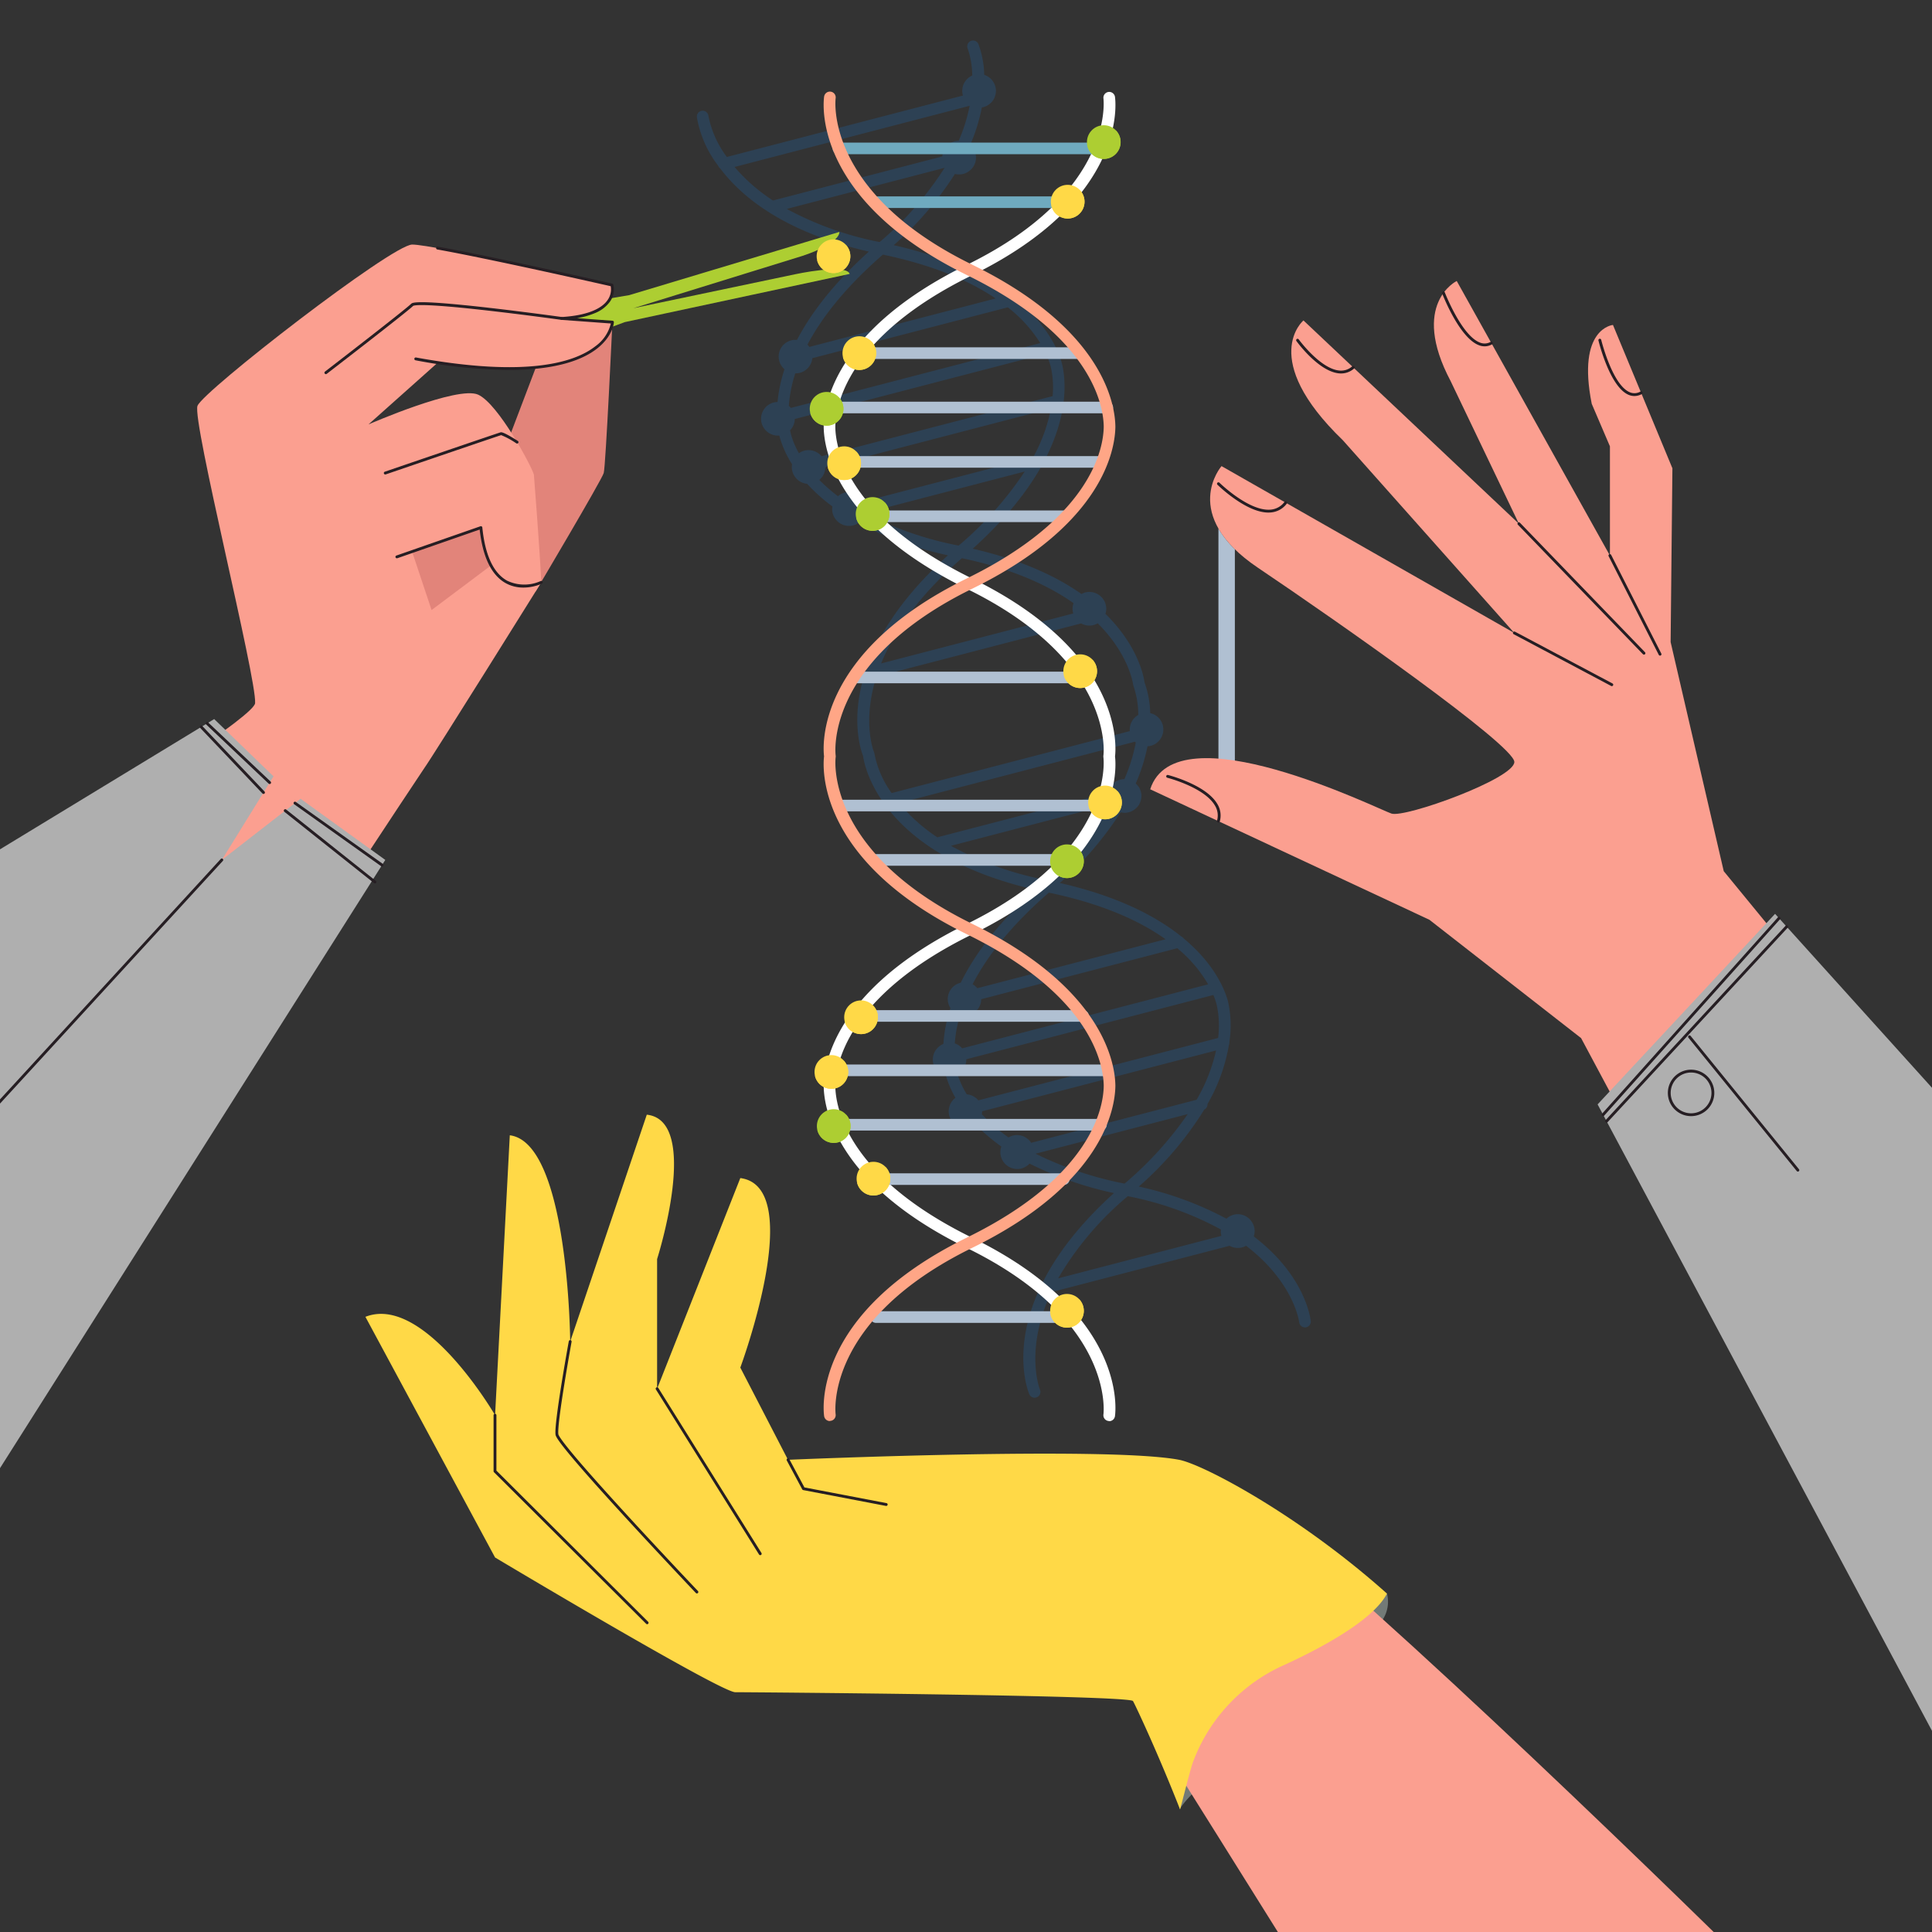 <svg xmlns="http://www.w3.org/2000/svg" xmlns:xlink="http://www.w3.org/1999/xlink" width="340" height="340" viewBox="0 0 340 340"><rect x="0" y="0" width="340" height="340" fill="#333333" stroke="none"/><defs><clipPath id="a"><rect width="340" height="340" fill="none"/></clipPath></defs><g transform="translate(5189 9752)"><g transform="translate(-5189.428 -9752.428)"><g transform="translate(0.428 0.428)"><g clip-path="url(#a)"><g transform="translate(-39.818 7.138)"><path d="M258.1,142.238a3.249,3.249,0,0,0-.389-.423,31.263,31.263,0,0,0,2.073-6.545h.014a3.283,3.283,0,0,0,.559-.089,2.96,2.96,0,0,0,2.12-3.613,2.8,2.8,0,0,0-.2-.552,2.467,2.467,0,0,0-.239-.389c-.02-.027-.034-.061-.055-.089a3.035,3.035,0,0,0-.818-.743h0a2.789,2.789,0,0,0-.9-.355,17.071,17.071,0,0,0-1-5.406c-.116-.886-1.057-6.368-6.886-12.081a3.455,3.455,0,0,0,.116-.457,2.859,2.859,0,0,0-.068-1.173,2.793,2.793,0,0,0-.2-.552,2.47,2.47,0,0,0-.239-.389c-.02-.027-.034-.061-.055-.089a3.035,3.035,0,0,0-.818-.743h0a2.944,2.944,0,0,0-2.3-.348,2.873,2.873,0,0,0-.648.266c-4.411-3.1-10.568-6-19.138-7.97,18.019-16.22,16.595-29,15.695-32.616a16.461,16.461,0,0,0-1.3-3.252,1.1,1.1,0,0,0-.13-.252c-2.727-5.079-9.845-13.131-28.164-17.3a58.8,58.8,0,0,0,10.765-12.531,1.368,1.368,0,0,0,.164.027c.075.014.15.034.225.041a3.023,3.023,0,0,0,.355.014h.191a3.1,3.1,0,0,0,.552-.089h0a2.988,2.988,0,0,0,.907-.423,3.493,3.493,0,0,0,.3-.232,3.048,3.048,0,0,0,.607-.716c.014-.027.027-.061.041-.089a2.94,2.94,0,0,0,.334-.982,2.86,2.86,0,0,0-.068-1.173,2.8,2.8,0,0,0-.2-.552,2.469,2.469,0,0,0-.239-.389c-.02-.027-.034-.061-.055-.089a3.039,3.039,0,0,0-.43-.457,31.419,31.419,0,0,0,2.052-6.593,1.816,1.816,0,0,0,.266-.048h0a2.988,2.988,0,0,0,.907-.423,3.5,3.5,0,0,0,.3-.232,3.049,3.049,0,0,0,.607-.716c.014-.027.027-.061.041-.089a2.87,2.87,0,0,0,.245-.62,2.9,2.9,0,0,0,.116-.941,2.985,2.985,0,0,0-.1-.593,3.308,3.308,0,0,0-.2-.552,2.821,2.821,0,0,0-.239-.389.747.747,0,0,0-.061-.1,3.035,3.035,0,0,0-.818-.743h0a3.034,3.034,0,0,0-.641-.293,16.557,16.557,0,0,0-1.029-5.42,1.022,1.022,0,0,0-1.882.8,15.051,15.051,0,0,1,.8,4.738,2.951,2.951,0,0,0-1.664,3.443c.007.027.02.055.027.082L185.757,31.558a17.781,17.781,0,0,1-3.238-7.206,1.022,1.022,0,1,0-2.032.218,19.377,19.377,0,0,0,3.75,8.536,1.006,1.006,0,0,0,.348.47c3.9,5.168,11.481,11.27,26.16,14.638C204.431,53.9,200.5,59.156,198.1,63.752a2.938,2.938,0,0,0-3.123,3.688,2.918,2.918,0,0,0,.736,1.3c.041.041.075.089.123.13l.061.061a26.428,26.428,0,0,0-1.22,5.747,2.637,2.637,0,0,0-.682.089,2.96,2.96,0,0,0-2.12,3.613,2.918,2.918,0,0,0,.736,1.3c.041.041.075.089.123.13.075.068.157.13.232.191a1.924,1.924,0,0,0,.191.136,2.649,2.649,0,0,0,.239.13c.082.041.164.082.245.116a1.405,1.405,0,0,0,.239.082c.1.027.191.055.293.075.075.014.15.034.225.041a3.026,3.026,0,0,0,.355.014H195c.02.082.041.17.055.245a17.984,17.984,0,0,0,2.182,4.786,2.979,2.979,0,0,0,.048,1.248,2.918,2.918,0,0,0,.736,1.3c.041.041.075.089.123.13.075.068.157.13.232.191a1.933,1.933,0,0,0,.191.136,2.668,2.668,0,0,0,.239.13c.082.041.164.082.245.116a1.407,1.407,0,0,0,.239.082c.1.027.191.055.293.075.075.014.15.034.225.041.027,0,.055.014.089.014a31.052,31.052,0,0,0,4.432,3.968,2.893,2.893,0,0,0,.791,2.509c.041.041.075.089.123.13.075.068.157.13.232.191a1.926,1.926,0,0,0,.191.136,2.66,2.66,0,0,0,.239.13c.082.041.164.082.245.116a1.406,1.406,0,0,0,.239.082c.1.027.191.055.293.075.075.014.15.034.225.041a3.024,3.024,0,0,0,.355.014h.191a3.1,3.1,0,0,0,.552-.089h0a2.817,2.817,0,0,0,.914-.43,61.137,61.137,0,0,0,15.742,5.7c-20.774,18.763-15.517,33.83-14.931,35.3.2,1.561,2.959,17.283,30.244,23.542-6.7,6.034-10.711,11.583-13.056,16.369a.123.123,0,0,0-.068.014,2.96,2.96,0,0,0-2.12,3.613,2.877,2.877,0,0,0,.375.832,25.908,25.908,0,0,0-1.241,6.32,2.961,2.961,0,0,0-1.766,3.484,2.918,2.918,0,0,0,.736,1.3c.041.041.075.089.123.13.075.068.157.13.232.191a1.917,1.917,0,0,0,.191.136,2.648,2.648,0,0,0,.239.13c.082.041.164.082.245.116a1.405,1.405,0,0,0,.239.082l.225.061a17.1,17.1,0,0,0,1.664,3.845,2.973,2.973,0,0,0-1.1,3.116,2.918,2.918,0,0,0,.736,1.3c.041.041.075.089.123.13.075.068.157.13.232.191a1.919,1.919,0,0,0,.191.136,2.654,2.654,0,0,0,.239.13c.082.041.164.082.245.116a1.412,1.412,0,0,0,.239.082c.1.027.191.055.293.075.075.014.15.034.225.041a3.022,3.022,0,0,0,.355.014h.191a3.1,3.1,0,0,0,.552-.089h0a2.89,2.89,0,0,0,1.057-.518,31.41,31.41,0,0,0,4.493,3.852,2.948,2.948,0,0,0-.075,1.739,2.918,2.918,0,0,0,.736,1.3c.041.041.075.089.123.13.075.068.157.13.232.191a1.925,1.925,0,0,0,.191.136,2.653,2.653,0,0,0,.239.13c.082.041.164.082.245.116a1.408,1.408,0,0,0,.239.082c.1.027.191.055.293.075.075.014.15.034.225.041a3.022,3.022,0,0,0,.354.014h.191a3.1,3.1,0,0,0,.552-.089h0a2.989,2.989,0,0,0,.907-.423,3.488,3.488,0,0,0,.3-.232c.075-.061.143-.13.211-.2A62.522,62.522,0,0,0,253.88,213.9c-21.394,19.322-15.176,34.73-14.9,35.391a1.014,1.014,0,0,0,1.193.586,1.165,1.165,0,0,0,.143-.048,1.022,1.022,0,0,0,.545-1.336c-.041-.1-2.816-7.111,2.134-17.467a1.013,1.013,0,0,0,.723.082l30.51-7.936s.068.034.1.048c.082.041.164.082.245.116a1.41,1.41,0,0,0,.239.082c.1.027.191.055.293.075.075.014.15.034.225.041a3.025,3.025,0,0,0,.354.014h.191a3.1,3.1,0,0,0,.552-.089h0a3,3,0,0,0,.7-.293c8.42,6.429,9.34,13.349,9.354,13.458a1.024,1.024,0,0,0,1.125.907.532.532,0,0,0,.15-.027,1.017,1.017,0,0,0,.757-1.1c-.048-.477-1-8.011-10.022-14.876.014-.048.02-.1.034-.15a2.9,2.9,0,0,0,.116-.941,2.983,2.983,0,0,0-.1-.593,3.3,3.3,0,0,0-.2-.552,2.827,2.827,0,0,0-.239-.389.74.74,0,0,0-.061-.1,3.034,3.034,0,0,0-.818-.743h0a2.91,2.91,0,0,0-3.545.348,59.171,59.171,0,0,0-15.429-5.659,59.522,59.522,0,0,0,11.522-13.54,1.03,1.03,0,0,0,.573-.982,31.362,31.362,0,0,0,3.777-10.438.972.972,0,0,0,.075-.5,19.216,19.216,0,0,0-.252-7.159c-.539-1.984-2.318-6.511-7.813-11.065a.986.986,0,0,0-.4-.327c-4.425-3.552-11.161-7.09-21.381-9.415a58.988,58.988,0,0,0,10.7-12.429.847.847,0,0,0,.13.02c.075.014.15.034.225.041a3.022,3.022,0,0,0,.355.014h.191a3.1,3.1,0,0,0,.552-.089h0a2.988,2.988,0,0,0,.907-.423,3.5,3.5,0,0,0,.3-.232,3.048,3.048,0,0,0,.607-.716c.014-.027.027-.061.041-.089a2.865,2.865,0,0,0,.245-.62,2.9,2.9,0,0,0,.116-.941,2.987,2.987,0,0,0-.1-.593,3.306,3.306,0,0,0-.2-.552,2.824,2.824,0,0,0-.239-.389.736.736,0,0,0-.061-.1Zm-42.032,3.027,41.5-10.8.02.02c.048.041.089.082.136.116a29.983,29.983,0,0,1-2.011,6.456,2.72,2.72,0,0,0-.736.089,2.955,2.955,0,0,0-2.161,2.332l-29.9,7.779a.639.639,0,0,0-.1.041A30.815,30.815,0,0,1,216.069,145.265Zm37.109.239c.041.068.075.13.116.191a57.292,57.292,0,0,1-11.447,13.09,56.789,56.789,0,0,1-16.649-6.006l27.98-7.281ZM197.8,69.635h.245a3.281,3.281,0,0,0,.559-.089,2.963,2.963,0,0,0,2.2-2.577l34.4-8.952a24.59,24.59,0,0,1,5.713,6.293L197.027,75.724a3.13,3.13,0,0,0-.361-.375,23.844,23.844,0,0,1,1.139-5.72Zm-.77,10.67c-.048-.184-.1-.409-.143-.648a2.96,2.96,0,0,0,.8-1.609,3.45,3.45,0,0,0,.02-.375l44.206-11.5a14.59,14.59,0,0,1,.832,2.223,16.459,16.459,0,0,1,.341,5.25L202.42,84.225a2.944,2.944,0,0,0-.729-.634h0a2.945,2.945,0,0,0-2.3-.348,2.831,2.831,0,0,0-.948.45,14.87,14.87,0,0,1-1.418-3.382Zm5.066,8.018a3.048,3.048,0,0,0,.607-.716c.014-.027.027-.061.041-.089a2.866,2.866,0,0,0,.245-.62,2.957,2.957,0,0,0,.109-.736l39.693-10.329a29.343,29.343,0,0,1-3.143,8.6l-29.76,7.745a4.086,4.086,0,0,0-.225-.368c-.02-.027-.034-.061-.055-.089a3.035,3.035,0,0,0-.818-.743h0a2.944,2.944,0,0,0-2.3-.348,2.87,2.87,0,0,0-1.173.627,29.094,29.094,0,0,1-3.286-2.863.614.614,0,0,0,.068-.061Zm8,5.9,28.082-7.309a61.244,61.244,0,0,1-11.631,13.036,61.062,61.062,0,0,1-16.458-5.686.174.174,0,0,1,.014-.048Zm13.976-60.753A57.4,57.4,0,0,1,212.647,46.53,57.431,57.431,0,0,1,196.3,40.7Zm4.418-10.929a30.419,30.419,0,0,1-1.929,6.163,2.638,2.638,0,0,0-.682.089,2.943,2.943,0,0,0-2.2,2.666l-29.807,7.759a31.329,31.329,0,0,1-6.756-5.9l41.37-10.765Zm-15.272,26.2c9.122,1.909,15.456,4.752,19.847,7.718l-32.787,8.529h0c-.02-.027-.034-.061-.055-.089a2.991,2.991,0,0,0-.28-.307c2.427-4.609,6.525-9.981,13.281-15.851Zm13.9,53.424c8.918,1.875,15.211,4.793,19.649,7.909a2.951,2.951,0,0,0-.075,1.739c.007.027.02.055.027.082l-33.809,8.795c2.154-5.325,6.354-11.686,14.208-18.524Zm-15.49,34.055c-.034-.089-2.073-5.229.443-13.2l36.032-9.374s.068.034.1.048c.082.041.164.082.245.116a1.405,1.405,0,0,0,.239.082c.1.027.191.055.293.075.075.014.15.034.225.041a3.021,3.021,0,0,0,.355.014h.191a3.105,3.105,0,0,0,.552-.089h0a2.957,2.957,0,0,0,.723-.307c5.522,5.516,6.2,10.629,6.218,10.718a.581.581,0,0,0,.027.15l.027.1a1.176,1.176,0,0,0,.048.143,15.57,15.57,0,0,1,.811,5.018,2.96,2.96,0,0,0-1.486,2.843L214.76,143.5a17.451,17.451,0,0,1-3.02-6.893.58.58,0,0,0-.027-.15l-.027-.1a1.174,1.174,0,0,0-.048-.143Zm58.824,40.941-43.286,11.263a2.933,2.933,0,0,0-.682-.586h0a2.956,2.956,0,0,0-.614-.286,23.342,23.342,0,0,1,.92-4.963c.068.02.13.027.2.041s.15.034.225.041a3.029,3.029,0,0,0,.355.014h.191a3.1,3.1,0,0,0,.552-.089h0a2.988,2.988,0,0,0,.907-.423,3.49,3.49,0,0,0,.3-.232,3.049,3.049,0,0,0,.607-.716c.014-.027.027-.061.041-.089a2.941,2.941,0,0,0,.334-.982,3.454,3.454,0,0,0,.02-.375l34.5-8.972a23.6,23.6,0,0,1,5.434,6.361Zm1.486,3.5a16.944,16.944,0,0,1,.273,5.938l-42.2,10.977a2.812,2.812,0,0,0-.73-.634h0a3,3,0,0,0-1.3-.423,16.05,16.05,0,0,1-1.636-3.559,2.944,2.944,0,0,0,1.527-2.175,3.12,3.12,0,0,0,.02-.436l43.484-11.311A13.142,13.142,0,0,1,271.941,180.663Zm-3.518,16.813L239.3,205.05s-.027-.048-.048-.075a.752.752,0,0,0-.061-.1,3.036,3.036,0,0,0-.818-.743h0a2.944,2.944,0,0,0-2.3-.348,2.692,2.692,0,0,0-.743.32,29.089,29.089,0,0,1-4.7-4.091c.007-.048.027-.089.034-.136a3.454,3.454,0,0,0,.02-.375L271.852,188.8a30.419,30.419,0,0,1-3.429,8.672ZM266.862,200a62.7,62.7,0,0,1-11.113,12.231,62.45,62.45,0,0,1-15.667-5.263Zm-10.54,14.447A56.974,56.974,0,0,1,272.7,220.3a3.018,3.018,0,0,0,.068,1.043c.007.027.02.055.027.082l-28.737,7.479a55.215,55.215,0,0,1,12.252-14.454Zm6.654-45.222-33.134,8.618a2.945,2.945,0,0,0-.729-.634h0c-.034-.02-.075-.041-.109-.061,2.407-4.67,6.531-10.138,13.424-16.124,9.62,2.011,16.138,5.066,20.549,8.209Z" transform="translate(-18.026 -11.072)" fill="#2d4154"/><g transform="translate(182.321 8.986)"><path d="M263.46,258.22a.556.556,0,0,1-.15-.014,1.018,1.018,0,0,1-.859-1.159h0c.021-.164,2.039-16.526-24.026-29.282-23.235-11.372-25.164-24.694-25.205-28.505.041-3.832,1.977-17.154,25.205-28.526,26.058-12.756,24.046-29.119,24.026-29.282,0-.048-.014-.1-.014-.15v-.1a.561.561,0,0,1,.014-.15c.021-.164,2.032-16.526-24.026-29.282-23.235-11.372-25.164-24.694-25.205-28.505.041-3.832,1.977-17.154,25.205-28.526,26.058-12.756,24.046-29.119,24.026-29.282a1.024,1.024,0,0,1,2.025-.3c.109.73,2.352,17.958-25.151,31.423-22.178,10.861-24.026,23.174-24.06,26.692.034,3.5,1.882,15.81,24.06,26.671,26.719,13.083,25.362,29.719,25.164,31.321.2,1.6,1.561,18.238-25.164,31.321-22.178,10.861-24.026,23.174-24.06,26.692.034,3.5,1.882,15.81,24.06,26.671,27.5,13.465,25.26,30.694,25.151,31.423a1.025,1.025,0,0,1-1.009.873Z" transform="translate(-210.766 -24.262)" fill="#fff"/><path d="M259.339,305.505H226.293a1.023,1.023,0,0,1,0-2.045h33.046a1.023,1.023,0,0,1,0,2.045Z" transform="translate(-214.6 -113.102)" fill="#b0c0d2"/><path d="M259.339,341.115H226.293a1.023,1.023,0,1,1,0-2.045h33.046a1.023,1.023,0,1,1,0,2.045Z" transform="translate(-214.6 -124.434)" fill="#b0c0d2"/><path d="M262.7,291.465H216.5a1.023,1.023,0,1,1,0-2.045h46.2a1.023,1.023,0,1,1,0,2.045Z" transform="translate(-211.485 -108.634)" fill="#b0c0d2"/><path d="M263.229,277.425H214.673a1.023,1.023,0,0,1,0-2.045h48.556a1.023,1.023,0,1,1,0,2.045Z" transform="translate(-210.902 -104.166)" fill="#b0c0d2"/><path d="M261.02,263.385H221.143a1.023,1.023,0,1,1,0-2.045H261.02a1.023,1.023,0,1,1,0,2.045Z" transform="translate(-212.961 -99.698)" fill="#b0c0d2"/><path d="M259.339,134.415H226.293a1.023,1.023,0,0,1,0-2.045h33.046a1.023,1.023,0,1,1,0,2.045Z" transform="translate(-214.6 -58.657)" fill="#b0c0d2"/><path d="M259.339,53.335H226.293a1.023,1.023,0,0,1,0-2.045h33.046a1.023,1.023,0,1,1,0,2.045Z" transform="translate(-214.6 -32.856)" fill="#6faabf"/><path d="M262.7,120.375H216.5a1.023,1.023,0,0,1,0-2.045h46.2a1.023,1.023,0,1,1,0,2.045Z" transform="translate(-211.485 -54.189)" fill="#b0c0d2"/><path d="M262.7,39.455H216.5a1.023,1.023,0,0,1,0-2.045h46.2a1.023,1.023,0,1,1,0,2.045Z" transform="translate(-211.485 -28.439)" fill="#6faabf"/><path d="M263.229,106.335H214.673a1.023,1.023,0,0,1,0-2.045h48.556a1.023,1.023,0,1,1,0,2.045Z" transform="translate(-210.902 -49.722)" fill="#b0c0d2"/><path d="M259.53,90.25h-38.4a1.023,1.023,0,0,0,0,2.045H261.01a1.019,1.019,0,0,0,.143-.014c-.552-.661-1.084-1.35-1.623-2.032Z" transform="translate(-212.958 -45.254)" fill="#b0c0d2"/><path d="M259.339,223.115H226.293a1.023,1.023,0,0,1,0-2.045h33.046a1.023,1.023,0,1,1,0,2.045Z" transform="translate(-214.6 -86.883)" fill="#b0c0d2"/><path d="M262.7,209.075H216.5a1.023,1.023,0,0,1,0-2.045h46.2a1.023,1.023,0,1,1,0,2.045Z" transform="translate(-211.485 -82.416)" fill="#b0c0d2"/><path d="M261.02,176.015H221.143a1.023,1.023,0,0,1,0-2.045H261.02a1.023,1.023,0,0,1,0,2.045Z" transform="translate(-212.961 -71.895)" fill="#b0c0d2"/><path d="M214.3,258.209a1.019,1.019,0,0,1-1.009-.873c-.109-.729-2.352-17.958,25.144-31.423,22.185-10.861,24.026-23.174,24.06-26.692-.034-3.5-1.875-15.81-24.06-26.671-26.719-13.083-25.362-29.719-25.158-31.321-.2-1.6-1.561-18.238,25.158-31.321,22.185-10.861,24.026-23.174,24.06-26.692-.034-3.5-1.875-15.81-24.06-26.671-27.5-13.465-25.253-30.694-25.144-31.423a1.023,1.023,0,0,1,2.025.3c-.027.177-2.025,16.533,24.026,29.282C262.575,66.078,264.5,79.4,264.545,83.211c-.041,3.832-1.97,17.154-25.205,28.526-26.058,12.756-24.046,29.119-24.026,29.282,0,.048.014.1.014.15v.1a.562.562,0,0,1-.014.15c-.02.164-2.032,16.526,24.026,29.282,23.235,11.372,25.164,24.694,25.205,28.505-.041,3.832-1.97,17.154-25.205,28.526-26.058,12.756-24.046,29.119-24.026,29.282a1.023,1.023,0,0,1-.866,1.159,1.121,1.121,0,0,1-.15.014Z" transform="translate(-210.76 -24.252)" fill="#ffa686"/><g transform="translate(5.761 43.053)"><circle cx="2.966" cy="2.966" r="2.966" fill="#ffd947"/><path d="M223.2,88.74a2.96,2.96,0,0,1-5.025,2.707A2.961,2.961,0,1,0,223.2,88.74Z" transform="translate(-218.105 -87.826)" fill="#ffd947"/><circle cx="1.336" cy="1.336" r="1.336" transform="translate(1.091 0.375)" fill="#ffd947"/></g><g transform="translate(0 52.85)"><circle cx="2.966" cy="2.966" r="2.966" fill="#adce32"/><path d="M214.755,103.11a2.96,2.96,0,0,1-5.025,2.707,2.961,2.961,0,1,0,5.018-2.707Z" transform="translate(-209.655 -102.196)" fill="#adce32"/><circle cx="1.336" cy="1.336" r="1.336" transform="translate(1.098 0.382)" fill="#adce32"/></g><g transform="translate(48.781 5.917)"><circle cx="2.966" cy="2.966" r="2.966" fill="#adce32"/><path d="M286.3,34.27a2.96,2.96,0,0,1-5.025,2.707A2.961,2.961,0,1,0,286.3,34.27Z" transform="translate(-281.205 -33.356)" fill="#adce32"/><circle cx="1.336" cy="1.336" r="1.336" transform="translate(1.098 0.382)" fill="#adce32"/></g><g transform="translate(8.093 71.361)"><circle cx="2.966" cy="2.966" r="2.966" fill="#adce32"/><path d="M226.625,130.26a2.96,2.96,0,0,1-5.025,2.707,2.961,2.961,0,1,0,5.018-2.707Z" transform="translate(-221.525 -129.346)" fill="#adce32"/><circle cx="1.336" cy="1.336" r="1.336" transform="translate(1.091 0.375)" fill="#adce32"/></g><g transform="translate(42.304 132.475)"><circle cx="2.966" cy="2.966" r="2.966" fill="#adce32"/><path d="M276.8,219.9a2.96,2.96,0,0,1-5.025,2.707A2.961,2.961,0,1,0,276.8,219.9Z" transform="translate(-271.705 -218.986)" fill="#adce32"/><circle cx="1.336" cy="1.336" r="1.336" transform="translate(1.098 0.375)" fill="#adce32"/></g><g transform="translate(1.254 179.075)"><circle cx="2.966" cy="2.966" r="2.966" fill="#adce32"/><path d="M216.595,288.25a2.96,2.96,0,0,1-5.025,2.707,2.961,2.961,0,1,0,5.018-2.707Z" transform="translate(-211.495 -287.336)" fill="#adce32"/><circle cx="1.336" cy="1.336" r="1.336" transform="translate(1.091 0.375)" fill="#adce32"/></g><g transform="translate(42.427 16.403)"><circle cx="2.966" cy="2.966" r="2.966" fill="#ffd947"/><path d="M276.985,49.65a2.96,2.96,0,0,1-5.025,2.707,2.961,2.961,0,1,0,5.018-2.707Z" transform="translate(-271.885 -48.736)" fill="#ffd947"/><circle cx="1.336" cy="1.336" r="1.336" transform="translate(1.091 0.375)" fill="#ffd947"/></g><g transform="translate(3.088 62.423)"><circle cx="2.966" cy="2.966" r="2.966" fill="#ffd947"/><path d="M219.285,117.15a2.96,2.96,0,0,1-5.025,2.707,2.961,2.961,0,1,0,5.018-2.707Z" transform="translate(-214.185 -116.236)" fill="#ffd947"/><circle cx="1.336" cy="1.336" r="1.336" transform="translate(1.091 0.382)" fill="#ffd947"/></g><g transform="translate(44.629 99.027)"><circle cx="2.966" cy="2.966" r="2.966" fill="#ffd947"/><path d="M280.215,170.84a2.96,2.96,0,0,1-5.025,2.707,2.961,2.961,0,1,0,5.018-2.707Z" transform="translate(-275.115 -169.926)" fill="#ffd947"/><circle cx="1.336" cy="1.336" r="1.336" transform="translate(1.091 0.375)" fill="#ffd947"/></g><g transform="translate(48.999 122.126)"><circle cx="2.966" cy="2.966" r="2.966" fill="#ffd947"/><path d="M286.625,204.72a2.96,2.96,0,0,1-5.025,2.707,2.961,2.961,0,1,0,5.018-2.707Z" transform="translate(-281.525 -203.806)" fill="#ffd947"/><circle cx="1.336" cy="1.336" r="1.336" transform="translate(1.098 0.375)" fill="#ffd947"/></g><g transform="translate(6.061 159.93)"><circle cx="2.966" cy="2.966" r="2.966" fill="#ffd947"/><path d="M223.645,260.17a2.96,2.96,0,0,1-5.025,2.707,2.961,2.961,0,1,0,5.018-2.707Z" transform="translate(-218.545 -259.256)" fill="#ffd947"/><circle cx="1.336" cy="1.336" r="1.336" transform="translate(1.091 0.375)" fill="#ffd947"/></g><g transform="translate(42.304 211.589)"><circle cx="2.966" cy="2.966" r="2.966" fill="#ffd947"/><path d="M276.8,335.94a2.96,2.96,0,0,1-5.025,2.707,2.961,2.961,0,1,0,5.018-2.707Z" transform="translate(-271.705 -335.026)" fill="#ffd947"/><circle cx="1.336" cy="1.336" r="1.336" transform="translate(1.098 0.375)" fill="#ffd947"/></g><g transform="translate(0.839 169.557)"><circle cx="2.966" cy="2.966" r="2.966" fill="#ffd947"/><path d="M215.985,274.29A2.96,2.96,0,0,1,210.96,277a2.961,2.961,0,1,0,5.018-2.707Z" transform="translate(-210.885 -273.376)" fill="#ffd947"/><circle cx="1.336" cy="1.336" r="1.336" transform="translate(1.091 0.382)" fill="#ffd947"/></g><g transform="translate(8.243 188.333)"><circle cx="2.966" cy="2.966" r="2.966" fill="#ffd947"/><path d="M226.845,301.83a2.96,2.96,0,0,1-5.025,2.707,2.961,2.961,0,1,0,5.018-2.707Z" transform="translate(-221.745 -300.917)" fill="#ffd947"/><circle cx="1.336" cy="1.336" r="1.336" transform="translate(1.091 0.375)" fill="#ffd947"/></g></g><g transform="translate(104.121 189.029)"><path d="M340.22,411.93a5.827,5.827,0,0,1-1.854,5.856c-2.857,2.284-34.28,29.705-34.566,32.139l-3-11.283,19.424-25.567,20-1.145Z" transform="translate(-160.436 -327.662)" fill="#737a77"/><path d="M324.724,400.14c-9.122,10.7-17.222,22.24-25.444,33.666,10.868,17.3,38.793,62,38.793,62l71.416-16.035S356.379,427.118,324.724,400.14Z" transform="translate(-159.952 -323.91)" fill="#fb9f90"/><path d="M240.616,402.119A30.219,30.219,0,0,1,256.7,385.136c4.759-2.182,15.4-7.452,18-12.531-15.5-13.847-32.357-22.737-36.577-23.542-12.824-2.434-68.832,0-68.832,0L160.9,332.836s11.795-31.8,0-33.353l-14.645,37.075V313.74s7.779-24.374-1.814-25.41l-13.479,39.925s-.259-35-10.629-36.3l-2.591,49.258s-12.442-21.4-22.819-17.31l22.819,42.352S157.4,389.963,160,389.963s69.228.518,70,1.554c.225.307,4.247,8.788,8.284,19.069.409-1.37,1.814-7.138,2.332-8.474Z" transform="translate(-94.92 -288.33)" fill="#ffd947"/><path d="M18.149,29.294a.25.25,0,0,1-.212-.118L-.212.132a.25.25,0,0,1,.08-.344.25.25,0,0,1,.344.08L18.361,28.911a.25.25,0,0,1-.212.383Z" transform="translate(51.338 48.222)" fill="#261e23"/><path d="M168.984,391.217a.249.249,0,0,1-.181-.078c-.061-.064-6.165-6.5-12.222-13.1-12.306-13.411-12.435-14.446-12.477-14.786-.261-2.087,2.228-15.827,2.334-16.411a.25.25,0,0,1,.492.089c-.026.142-2.581,14.248-2.33,16.26.024.192.452,1.07,3.9,5.077,2.052,2.385,4.9,5.559,8.45,9.433,6.054,6.6,12.156,13.027,12.217,13.091a.25.25,0,0,1-.181.422Z" transform="translate(-110.644 -306.965)" fill="#261e23"/><path d="M155.153,402.683a.249.249,0,0,1-.176-.073L128.2,375.939a.25.25,0,0,1-.074-.177V365.91a.25.25,0,0,1,.5,0v9.748l26.7,26.6a.25.25,0,0,1-.176.427Z" transform="translate(-105.568 -313.018)" fill="#261e23"/><path d="M221.266,385.518a.253.253,0,0,1-.047,0l-14.535-2.782a.25.25,0,0,1-.173-.128l-2.72-5.086a.25.25,0,1,1,.441-.236l2.664,4.981,14.418,2.759a.25.25,0,0,1-.047.5Z" transform="translate(-129.635 -316.674)" fill="#261e23"/></g><g transform="translate(242.236 42.31)"><path d="M315.11,137v40.982a1.445,1.445,0,1,0,2.891,0V140.654A16.807,16.807,0,0,1,315.11,137Z" transform="translate(-303.104 -93.455)" fill="#b0c0d2"/><g transform="translate(0)"><path d="M444.621,233.327l-46.19-56.335-9.347-40.32.314-30.578L378.938,80.868s-6.409.532-3.736,13.881l3.2,7.479v19.226L351.442,73.13s-8.277,4-1.07,17.624l12.013,25.1-37.914-35.78s-8.011,6.675,6.94,21.094l30.169,33.912-51.529-29.371s-7.479,8.543,6.409,17.89,45.12,31.239,45.12,34.178-19.226,9.879-21.626,9.081-37.914-18.422-42.454-4.275l49.129,22.962,26.7,20.828,67.387,126.061,3.907-99.1Z" transform="translate(-297.5 -73.13)" fill="#fb9f90"/><path d="M8.822,17.608a.25.25,0,0,1-.223-.137L-.223.113a.25.25,0,0,1,.11-.336.25.25,0,0,1,.336.11L9.045,17.245a.25.25,0,0,1-.223.363Z" transform="translate(80.9 48.324)" fill="#261e23"/><path d="M22.008,23.035a.249.249,0,0,1-.18-.076L-.18.174A.25.25,0,0,1-.174-.18.25.25,0,0,1,.18-.174L22.188,22.611a.25.25,0,0,1-.18.424Z" transform="translate(64.885 42.72)" fill="#261e23"/><path d="M17.153,9.359a.249.249,0,0,1-.117-.029L-.117.221a.25.25,0,0,1-.1-.338.25.25,0,0,1,.338-.1L17.271,8.888a.25.25,0,0,1-.117.471Z" transform="translate(64.08 61.94)" fill="#261e23"/><path d="M419.638,98.239a2.625,2.625,0,0,1-1.088-.244c-3.25-1.468-5.153-9.2-5.233-9.526a.25.25,0,0,1,.486-.118c.019.078,1.924,7.82,4.953,9.188a2.1,2.1,0,0,0,1.949-.085.25.25,0,1,1,.233.442A2.769,2.769,0,0,1,419.638,98.239Z" transform="translate(-334.433 -77.992)" fill="#261e23"/><path d="M380.45,85.611a2.822,2.822,0,0,1-.958-.175c-3.46-1.243-6.4-8.815-6.526-9.137a.25.25,0,0,1,.467-.179c.029.077,2.983,7.68,6.228,8.845a2.105,2.105,0,0,0,1.842-.144.25.25,0,1,1,.246.435A2.612,2.612,0,0,1,380.45,85.611Z" transform="translate(-321.589 -74.11)" fill="#261e23"/><path d="M343.189,94.266a3.923,3.923,0,0,1-.447-.026c-3.559-.408-7.258-5.468-7.414-5.684a.25.25,0,0,1,.405-.293c.037.051,3.727,5.1,7.067,5.48a2.958,2.958,0,0,0,2.364-.736.25.25,0,0,1,.328.377A3.422,3.422,0,0,1,343.189,94.266Z" transform="translate(-309.602 -77.992)" fill="#261e23"/><path d="M323.913,130.538c-1.634,0-3.606-.793-5.867-2.361a26.425,26.425,0,0,1-3.111-2.538.25.25,0,0,1,.351-.356c.051.05,5.135,5.009,8.928,4.745a3.388,3.388,0,0,0,2.54-1.386.25.25,0,1,1,.4.3,3.869,3.869,0,0,1-2.9,1.58Q324.083,130.538,323.913,130.538Z" transform="translate(-303.104 -89.783)" fill="#261e23"/><path d="M310.931,209.125a.25.25,0,0,1-.241-.317,3.362,3.362,0,0,0-.365-2.672c-1.864-3.209-8.322-4.877-8.387-4.894a.25.25,0,0,1,.123-.485,25.612,25.612,0,0,1,3.584,1.268c2.562,1.131,4.282,2.429,5.113,3.86a3.845,3.845,0,0,1,.414,3.056A.25.25,0,0,1,310.931,209.125Z" transform="translate(-298.932 -113.821)" fill="#261e23"/><g transform="translate(78.732 111.375)"><path d="M412.98,270.02l31.232-33.53,37.157,41.186L474.04,384.409Z" transform="translate(-412.98 -236.49)" fill="#afafaf"/><path d="M19.069,23.717a.249.249,0,0,1-.194-.092L-.194.158A.25.25,0,0,1-.158-.194a.25.25,0,0,1,.352.036L19.263,23.309a.25.25,0,0,1-.194.408Z" transform="translate(16.179 21.64)" fill="#261e23"/><path d="M0,34.823a.249.249,0,0,1-.167-.064.25.25,0,0,1-.019-.353L30.773-.167a.25.25,0,0,1,.353-.019.25.25,0,0,1,.019.353L.186,34.74A.249.249,0,0,1,0,34.823Z" transform="translate(0.968 0.77)" fill="#261e23"/><path d="M0,34.468A.249.249,0,0,1-.17,34.4a.25.25,0,0,1-.014-.353L31.506-.17a.25.25,0,0,1,.353-.014.25.25,0,0,1,.014.353L.183,34.388A.249.249,0,0,1,0,34.468Z" transform="translate(1.582 2.263)" fill="#261e23"/><path d="M3.838-.25A4.088,4.088,0,1,1-.25,3.838,4.093,4.093,0,0,1,3.838-.25Zm0,7.677A3.588,3.588,0,1,0,.25,3.838,3.592,3.592,0,0,0,3.838,7.427Z" transform="translate(12.613 27.673)" fill="#261e23"/></g></g></g><g transform="translate(0 33.679)"><g transform="translate(127.936)"><path d="M129.85,107.99l8.175-21.5,11.481-2.727s-1.173,25.3-1.527,26.542-12.02,20.9-12.02,20.9l-6.1-23.208Z" transform="translate(-129.85 -67.881)" fill="#e2847a"/><g transform="translate(3.634)"><path d="M135.18,74.76,154.133,71.6,191.147,60.47s.382,1.916-6.518,4.22l-29.726,9.2,28.389-5.959s9.034-1.964,9.668-.075L153.37,76.342,138.691,81.8l-3.5-7.05Z" transform="translate(-135.18 -60.47)" fill="#adce32"/><g transform="translate(51.965 1.309)"><circle cx="2.966" cy="2.966" r="2.966" fill="#ffd947"/><path d="M216.535,63.74a2.96,2.96,0,0,1-5.025,2.707,2.961,2.961,0,1,0,5.018-2.707Z" transform="translate(-211.435 -62.82)" fill="#ffd947"/><circle cx="1.336" cy="1.336" r="1.336" transform="translate(1.098 0.382)" fill="#ffd947"/></g></g></g><g transform="translate(0 2.222)"><path d="M-57.8,199.383s84.384-50.7,84.711-54.945S15.791,94.724,16.773,92.112,50.944,63.784,54.543,63.73s35.166,7.125,35.166,7.125,1.636,5.236-8.829,5.884l8.924.655s.559,11.447-30.837,7.193l-12.1,10.793s15.7-6.866,19.294-5.236,9.484,12.756,9.811,14.065c0,0,.982,12.429,1.309,18.967,0,0-18.967,30.414-20.6,32.7s-89.62,136.062-89.62,136.062Z" transform="translate(57.8 -63.73)" fill="#fb9f90"/><path d="M124.325,86.087a92.869,92.869,0,0,1-16.45-1.706.25.25,0,0,1,.09-.492c19.512,3.553,27.941.882,31.576-1.984a6.921,6.921,0,0,0,2.709-4l-8.658-.635a.25.25,0,0,1,0-.5c5.2-.322,7.261-1.794,8.078-2.972a3.229,3.229,0,0,0,.56-2.453c-1.915-.434-21.378-4.834-30.531-6.468a.25.25,0,0,1,.088-.492c9.6,1.713,30.5,6.459,30.705,6.506a.25.25,0,0,1,.183.169,3.663,3.663,0,0,1-.586,3.01,6.044,6.044,0,0,1-2.679,2.025,13.911,13.911,0,0,1-3.1.871l6.245.458a.25.25,0,0,1,.231.262c0,.1-.148,2.4-2.908,4.593C137.424,84.224,132.848,86.087,124.325,86.087Z" transform="translate(5.064 -64.016)" fill="#261e23"/><path d="M106.97,141.01,110.4,151.3l10.465-7.854a25.954,25.954,0,0,1-1.779-6.654Z" transform="translate(5.367 -86.979)" fill="#e2847a"/><g transform="translate(97.167 10.393)"><path d="M125.307,147.342a6.327,6.327,0,0,1-3.113-.778c-2.5-1.4-4.038-4.572-4.575-9.434l-14.5,5.05a.25.25,0,0,1-.164-.472l14.795-5.154a.25.25,0,0,1,.331.211c.488,4.868,1.953,8.018,4.355,9.362a7.013,7.013,0,0,0,5.909.071.25.25,0,1,1,.218.45,7.946,7.946,0,0,1-2.044.6A7.781,7.781,0,0,1,125.307,147.342Z" transform="translate(-90.55 -97.372)" fill="#261e23"/><path d="M100.05,119.728a.25.25,0,0,1-.081-.487c.814-.279,19.95-6.822,20.365-6.926.124-.031.354-.088,1.764.728.659.381,1.276.781,1.282.785a.25.25,0,0,1-.272.42,13.771,13.771,0,0,0-2.663-1.444c-.547.159-13.5,4.58-20.314,6.911A.25.25,0,0,1,100.05,119.728Z" transform="translate(-89.598 -89.66)" fill="#261e23"/><path d="M84.72,91.384a.25.25,0,0,1-.153-.448c.14-.108,14.032-10.816,15.146-11.918.153-.151.472-.466,4.788-.173,2.236.152,5.267.446,9.012.874,6.371.729,12.685,1.607,12.748,1.616a.25.25,0,0,1-.069.5c-.062-.009-6.309-.877-12.641-1.6-3.717-.426-6.735-.721-8.971-.875-3.826-.264-4.425-.048-4.517.025C98.929,80.5,85.446,90.89,84.873,91.332A.249.249,0,0,1,84.72,91.384Z" transform="translate(-84.72 -78.974)" fill="#261e23"/></g><g transform="translate(27.278 83.504)"><path d="M34.49,186.21l10.438,10.083L35.833,211l13.854-10.765L64.6,211-11.36,330.917V214.095Z" transform="translate(15.744 -186.21)" fill="#afafaf"/><path d="M11.011,10.674a.249.249,0,0,1-.172-.068L-.172.182a.25.25,0,0,1-.01-.353.25.25,0,0,1,.353-.01L11.183,10.243a.25.25,0,0,1-.172.432Z" transform="translate(48.979 0.757)" fill="#261e23"/><path d="M10.963,11.793a.249.249,0,0,1-.181-.078L-.181.172A.25.25,0,0,1-.172-.181a.25.25,0,0,1,.353.009L11.144,11.37a.25.25,0,0,1-.181.422Z" transform="translate(47.949 1.384)" fill="#261e23"/><path d="M15.319,11.158a.249.249,0,0,1-.145-.046L-.145.2A.25.25,0,0,1-.2-.145.25.25,0,0,1,.145-.2L15.465,10.7a.25.25,0,0,1-.145.454Z" transform="translate(64.448 14.788)" fill="#261e23"/><path d="M15.776,12.8a.249.249,0,0,1-.155-.054L-.156.2A.25.25,0,0,1-.2-.156.25.25,0,0,1,.156-.2L15.932,12.356a.25.25,0,0,1-.156.446Z" transform="translate(62.737 16.117)" fill="#261e23"/><path d="M0,56.422a.249.249,0,0,1-.169-.066A.25.25,0,0,1-.184,56L51.392-.169a.25.25,0,0,1,.353-.015.25.25,0,0,1,.015.353L.184,56.341A.249.249,0,0,1,0,56.422Z" transform="translate(0 24.789)" fill="#261e23"/></g></g></g></g></g></g></g></g></svg>